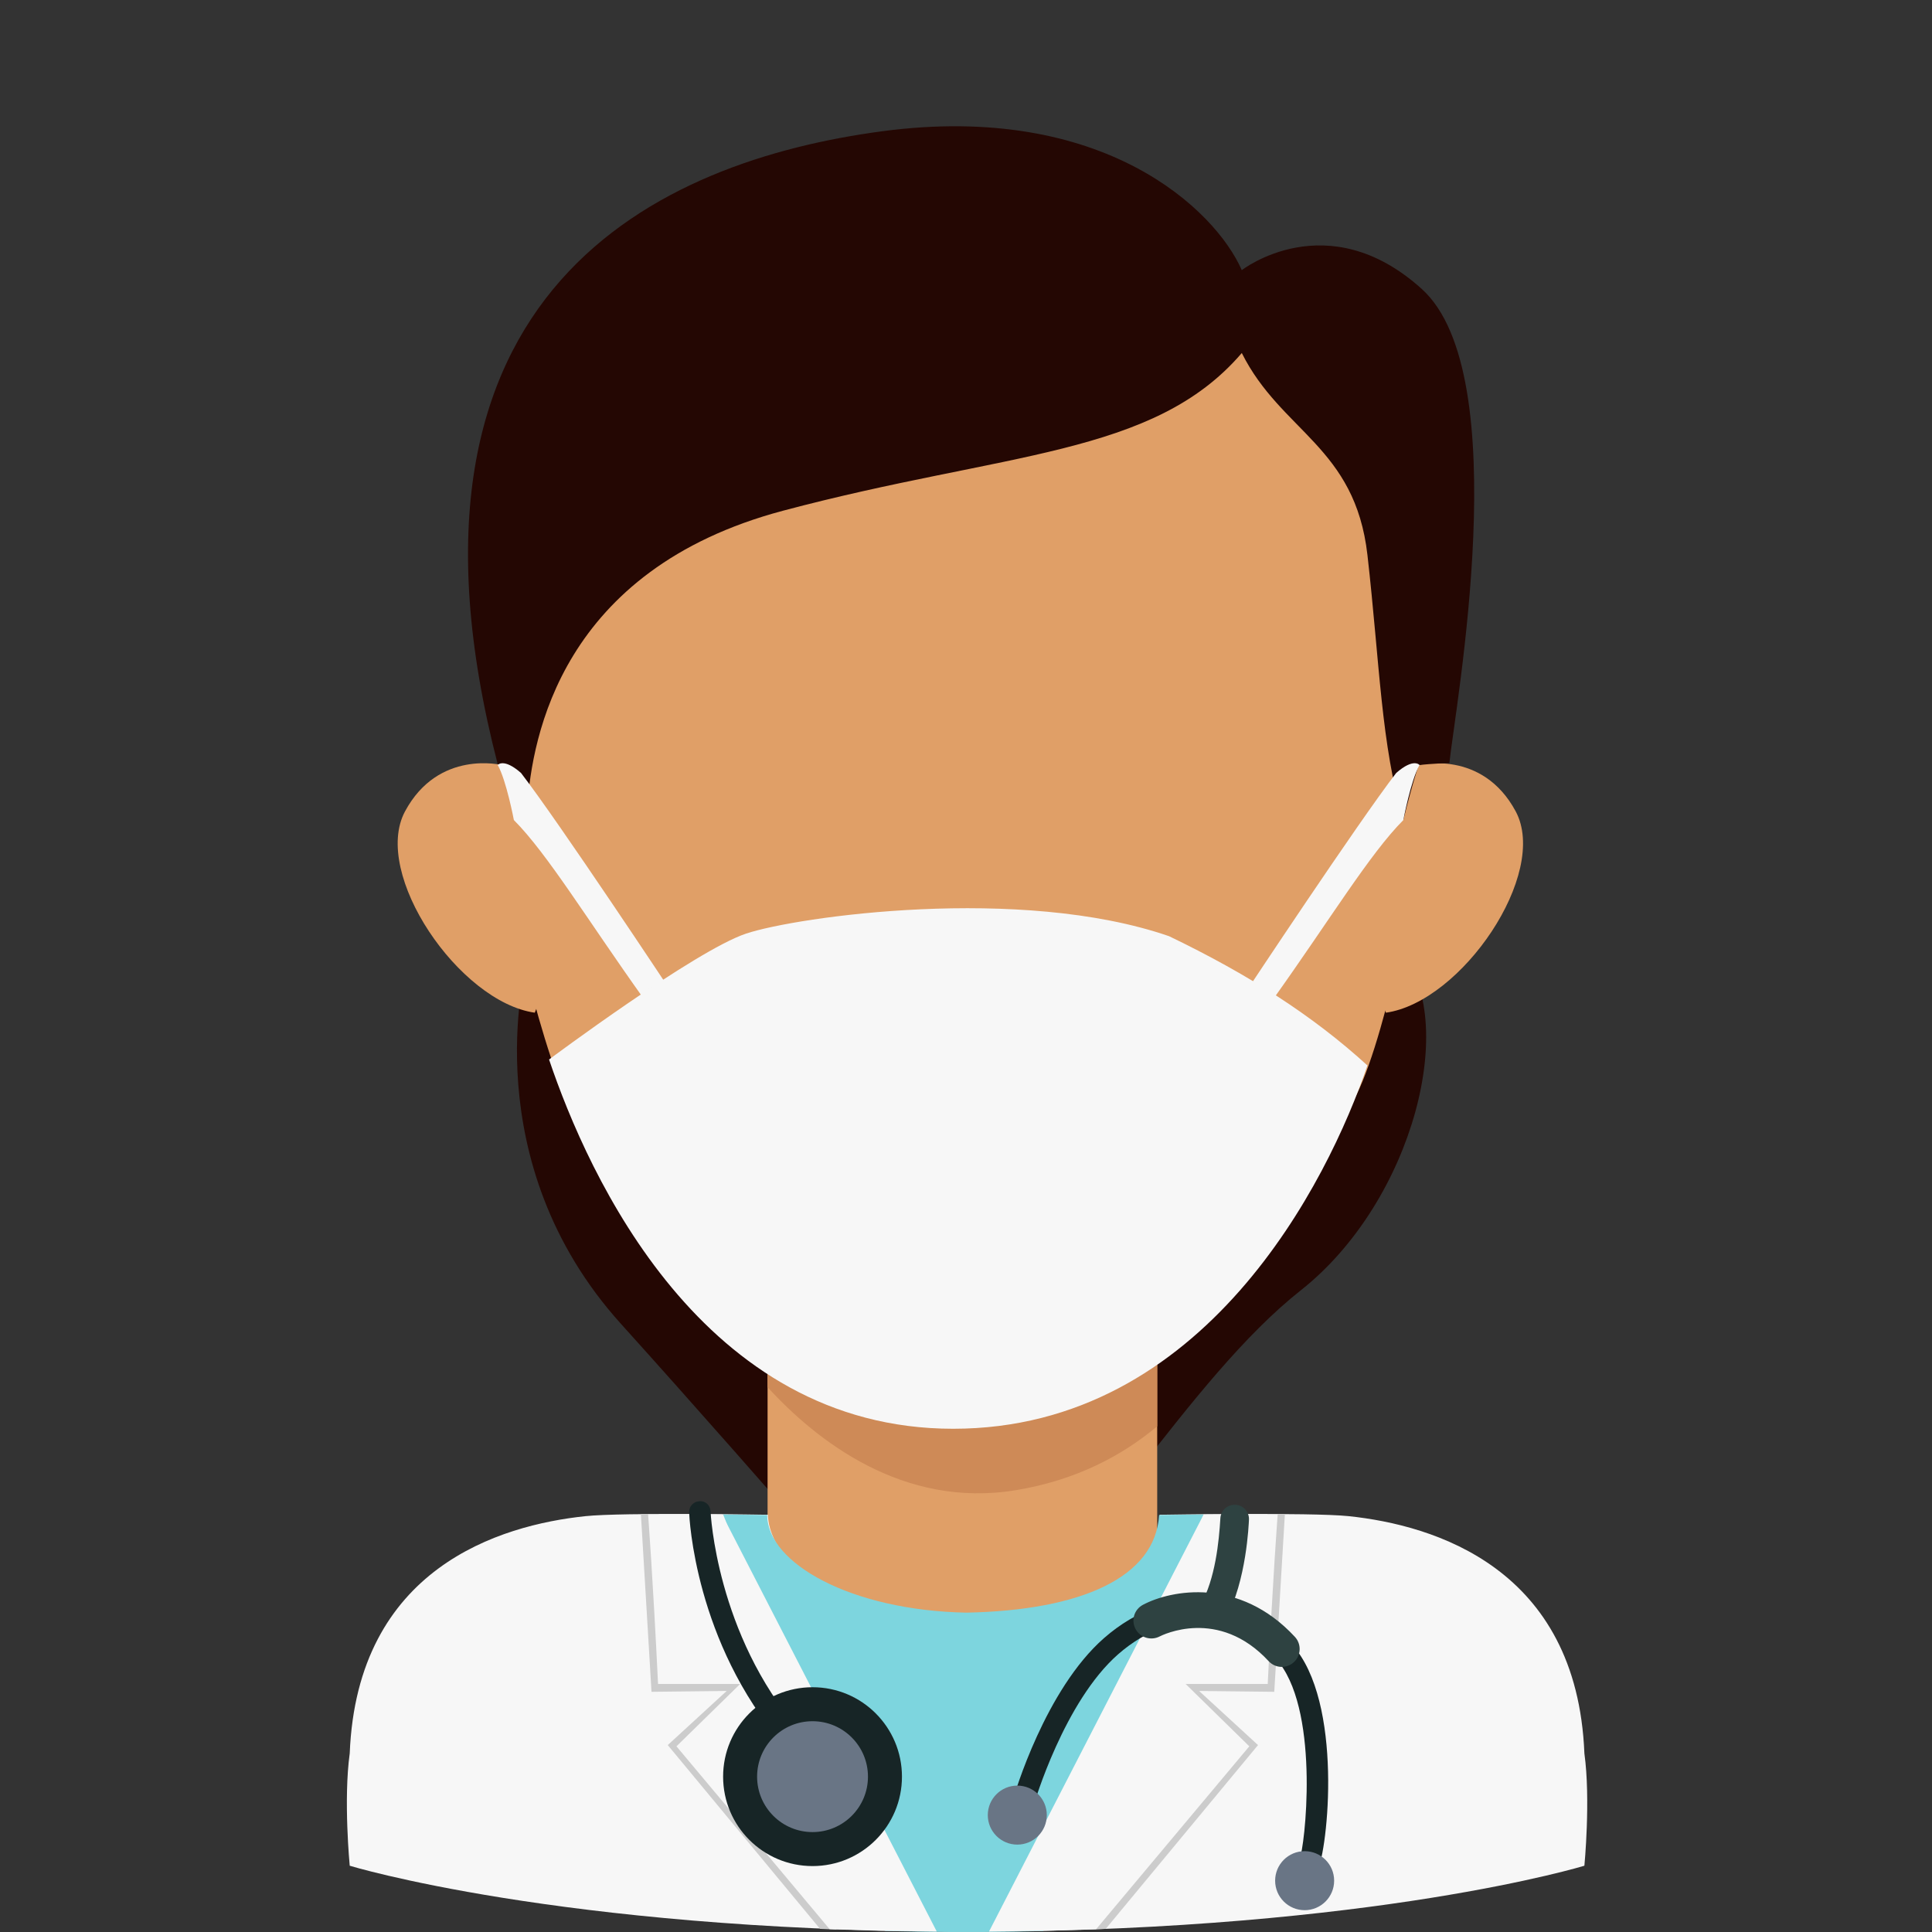 <svg enable-background="new 0 0 512 512" height="512" viewBox="0 0 512 512" width="512" xmlns="http://www.w3.org/2000/svg"><rect x="0" y="0" width="512" height="512" fill="#333333" stroke="none"/><g id="Layer_1"><g><path d="m262.101 235.319-122.778 21.246s-13.649 51.157 25.221 94.252 85.788 97.698 85.788 97.698c38.273-35.015 64.391-82.85 94.427-106.598s41.994-72.139 26.22-89.732c-54.95-8.453-108.878-16.866-108.878-16.866z" fill="#240703"/><g fill="#e09f67"><path d="m366.407 230.7 9.564-27.945s16.828-4.266 25.704 12.266-14.35 50.502-34.385 53.355c-5.554-12.931-.883-37.676-.883-37.676z"/><path d="m142.604 230.7-9.564-27.945s-16.828-4.266-25.704 12.266 14.35 50.502 34.385 53.355c5.554-12.931.883-37.676.883-37.676z"/><path d="m203.415 320.132h103.258v128.382h-103.258z"/></g><g><path d="m203.415 320.132v47.49c13.013 14.216 35.91 32.187 65.709 27.306 16.217-2.656 28.451-9.316 37.549-16.952v-57.844z" fill="#ce8a57"/></g><path d="m375.301 230.776c.042-1.167.064-2.335.064-3.502 0-72.57 23.187-154.448-117.865-155.651-.648-.012-3.151-.028-3.158-.028s-2.51.017-3.158.028c-141.051 1.203-117.864 83.08-117.864 155.651 0 1.168.022 2.335.064 3.502s10.597 51.768 19.332 65.269 49.738 77.447 98.791 77.447c.045-.041 5.711-.044 5.759 0 49.053 0 91.861-66.978 100.596-80.48 8.736-13.502 17.527-62.236 17.527-62.236z" fill="#e09f67"/><path d="m131.9 202.538c1.848-.277 1.302 5.935 7.832 11.158 1.306-18.283 8.897-62.683 67.785-78.354s98.065-14.365 121.571-41.789c10.447 20.894 30.036 24.812 33.3 53.542 3.265 28.73 3.599 50.342 9.516 70.224 2.492-10.127 4.067-14.565 4.067-14.565s4.09-.482 8.124-.494c1.581-15.118 17.751-103.048-7.311-125.684-25.061-22.636-47.697-4.982-47.697-4.982-6.965-15.912-36.565-44.642-95.331-36.806s-134.5 41.672-101.856 167.75z" fill="#240703"/><path d="m419.88 464.669c-1.973-49.153-39.797-60.506-62.508-62.876-9.854-1.028-50.004-.366-50.004-.366-.961 16.455-20.515 32.214-51.088 32.805-30.572-.591-52.757-20.067-52.757-32.805 0 0-38.48-.663-48.334.366-22.711 2.37-60.535 13.722-62.508 62.876-1.697 12.258 0 29.769 0 29.769s55.281 16.92 159.764 17.484c.778.012 6.893.012 7.671 0 104.483-.564 159.764-17.484 159.764-17.484s1.697-17.511 0-29.769z" fill="#f7f7f7"/><g><path d="m307.167 401.497c-.961 16.455-20.515 25.281-51.087 25.872-30.572-.591-52.757-13.134-52.757-25.872 0 0-4.919-.084-11.678-.146l42.964 110.382c5.715.136 11.589.225 17.635.258.778.012 6.893.012 7.671 0 5.672-.031 11.191-.112 16.572-.234l42.496-110.411c-7.343.062-11.816.151-11.816.151z" fill="#7dd5de"/></g><path d="m335.876 401.247 4.632-.029-2.814 47.13-19.918-.224 15.613 14.34-40.364 48.713-4.409.168 39.647-48.24-17.788-18.542 23.517-1.357z" fill="#ccc"/><path d="m318.983 401.346h19.617s-1.281 16.786-2.639 44.933c-13.54 0-21.747 0-21.747 0l16.865 16.513-40.597 48.471-13.208.414-15.172.194z" fill="#f7f7f7"/><path d="m174.474 401.247-4.632-.029 2.814 47.13 19.918-.224-15.613 14.34 40.364 48.713 4.409.168-39.647-48.24 17.788-18.542-23.517-1.357z" fill="#ccc"/><path d="m191.367 401.346h-19.617s1.281 16.786 2.639 44.933h21.747l-16.865 16.513 40.597 48.471 13.208.414 15.172.194z" fill="#f7f7f7"/><g><path d="m209.642 463.247c-.8 0-1.592-.333-2.155-.989-23.324-27.09-24.809-60.078-24.857-61.467-.059-1.57 1.163-2.888 2.733-2.947 1.67-.141 2.888 1.163 2.947 2.733.015.322 1.503 32.437 23.487 57.971 1.026 1.189.892 2.984-.3 4.01-.536.464-1.196.689-1.855.689z" fill="#172526"/><path d="m321.489 431.018c-.618 0-1.244-.152-1.822-.47-1.837-1.007-2.507-3.314-1.496-5.147 3.932-7.158 4.863-16.841 5.244-23.069.126-2.088 1.87-3.647 4.018-3.551 2.088.13 3.681 1.925 3.551 4.018-.059.981-.608 16.144-6.17 26.253-.689 1.255-1.989 1.966-3.325 1.966z" fill="#2e4241"/><path d="m346.612 497.372c-.626 0-1.252-.204-1.777-.622-1.226-.981-1.426-2.773-.444-3.999 1.407-3.099 5.384-37.913-5.258-51.958-4.902-6.469-11.382-10.286-18.744-11.038-8.198-.844-16.729 2.222-24.039 8.616-14.374 12.575-22.287 39.609-22.365 39.883-.433 1.503-2.007 2.374-3.521 1.944-1.507-.433-2.377-2.011-1.944-3.521.337-1.174 8.468-28.923 24.083-42.586 8.513-7.446 18.573-10.994 28.363-9.994 8.972.915 16.822 5.502 22.698 13.26 12.556 16.574 7.898 55.535 5.169 58.949-.562.7-1.388 1.066-2.221 1.066z" fill="#172526"/><circle cx="269.594" cy="481.021" fill="#697585" r="7.82"/><circle cx="345.743" cy="498.399" fill="#697585" r="7.82"/><path d="m339.681 441.745c-1.274 0-2.544-.511-3.477-1.518-13.312-14.385-28.26-6.876-28.893-6.547-2.307 1.192-5.173.311-6.387-1.996-1.215-2.303-.352-5.151 1.948-6.38 7.506-4.006 25.586-7.398 40.286 8.479 1.781 1.922 1.663 4.921-.255 6.698-.916.846-2.071 1.264-3.222 1.264z" fill="#2e4241"/><circle cx="215.33" cy="470.831" fill="#172526" r="23.698"/><circle cx="215.33" cy="470.831" fill="#697585" r="14.691"/></g><g><path d="m371.904 217.32c-8.91 8.96-19.369 26.26-34.445 47.395-3.647-1.619-7.41-1.658-7.41-1.658s29.85-45.101 39.96-58.214c4.639-4.069 6.177-2.109 6.177-2.109-2.299 4.06-4.282 14.586-4.282 14.586z" fill="#f7f7f7"/><path d="m136.181 217.32c8.91 8.96 19.369 26.26 34.445 47.395 3.647-1.619 7.41-1.658 7.41-1.658s-29.85-45.101-39.96-58.214c-4.639-4.069-6.176-2.109-6.176-2.109 2.298 4.06 4.281 14.586 4.281 14.586z" fill="#f7f7f7"/><g><path d="m197.736 247.409c-13.537 4.501-52.23 33.369-52.231 33.371 10.411 30.844 40.67 97.858 107.098 97.858 66.605 0 99.367-65.55 109.776-96.282-14.493-13.24-31.657-24.199-52.575-34.26-39.395-13.589-98.531-5.188-112.068-.687z" fill="#f7f7f7"/></g></g></g></g></svg>